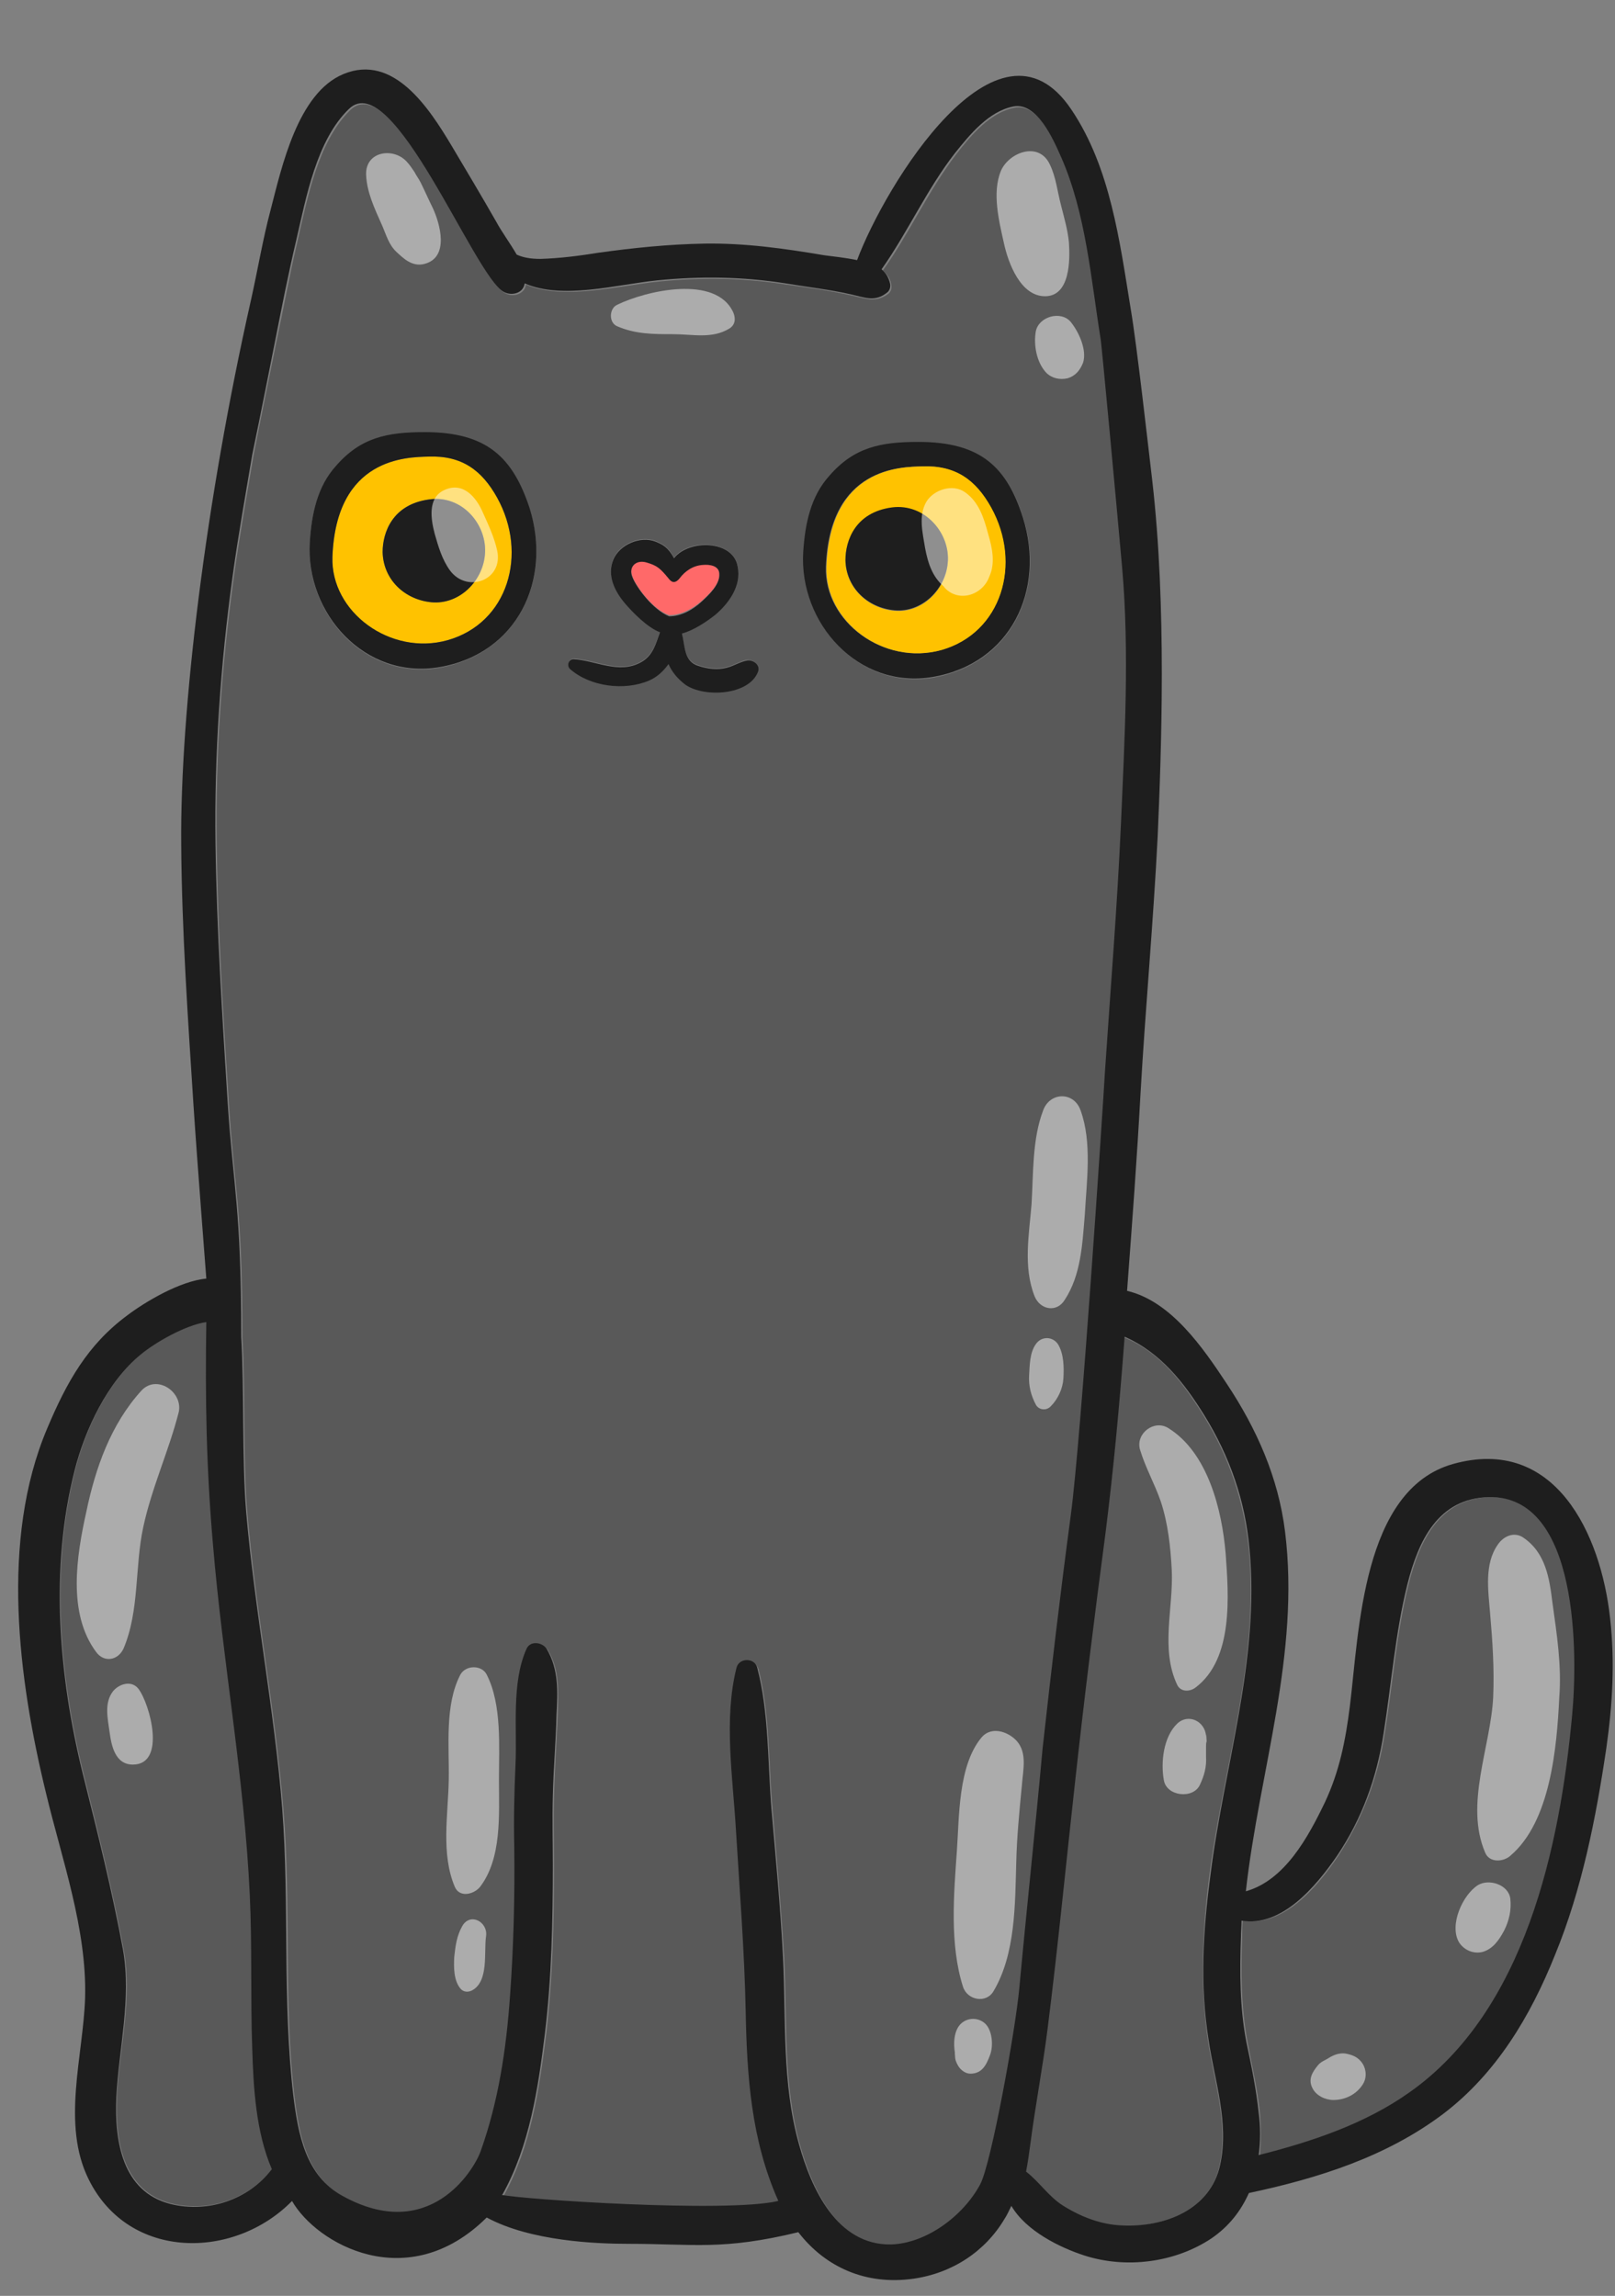 <?xml version="1.0" encoding="utf-8"?>
<svg viewBox="442.942 76.272 263.8 375.1" width="263.8" height="375.1" xmlns="http://www.w3.org/2000/svg"><rect x="442.942" y="76.272" width="263.8" height="375.1" fill="#808080" stroke="none"/><g transform="matrix(1, 0, 0, 1, -20.958, -12.328)"><g transform="matrix(1, 0, 0, 1, 0, -1.4210854715202004e-14)">
		<path class="st2" d="M533.9,163.2c-3.5,0.1-15.1,0.1-15.7,16.4c-0.3,9,9.4,16.2,18.8,13.6c9.9-2.8,13.2-14.1,8.1-23.3&#10;&#9;&#9;&#9;C542.6,165.4,539.3,163,533.9,163.2z M543.1,179.3c-0.4,4.3-4.2,8.1-8.7,7.7c-4.3-0.4-7.9-3.7-8-8.2c0-3.2,1.6-7.8,7.6-8.6&#10;&#9;&#9;&#9;C539.4,169.4,543.6,174.4,543.1,179.3z" style="fill: rgb(255, 194, 0);"/>
		<path class="st1" d="M504.8,398.1c-1-19.2-4.4-38-6-57.1c-1.1-12.7-1.3-23.9-1.1-36.5c-3.4,0.5-8.3,3.3-10.7,5.3&#10;&#9;&#9;&#9;c-5.4,4.4-9.1,12.2-10.8,18.9c-4.1,16-2.6,33.6,1.3,49.5c2.4,9.6,4.8,19.2,6.6,28.9c1.5,8-0.7,16.1-1.1,24.1&#10;&#9;&#9;&#9;c-0.3,7,0.9,15.4,8.9,17.4c6.1,1.5,12.7-0.7,16.5-5.7c-2.6-6.1-3-13.2-3.2-19.7C504.9,414.9,505.2,406.5,504.8,398.1z" style="fill: rgb(89, 89, 89);"/>
		<path class="st0" d="M578.5,186.8c1.2-1.1,3-2.7,2.9-4.5c-0.1-1.3-1.7-1.6-2.7-1.5c-1.6,0.1-2.9,1.1-3.8,2.2&#10;&#9;&#9;&#9;c-0.8,1.1-1.4,0.4-1.8,0c-1.4-1.7-1.9-2.1-3.6-2.6c-1.6-0.5-3,0.7-2.3,2.4c0.6,1.6,3.3,5.4,6,6.3&#10;&#9;&#9;&#9;C575.1,189.1,577,188.1,578.5,186.8z" style="fill: rgb(255, 105, 105);"/>
		<path class="st1" d="M639,336.4c1.7-12.6,5.2-65.8,5.6-72.7c0.8-13.4,2-26.8,2.6-40.3c0.6-13.8,1.3-28,0.2-41.8&#10;&#9;&#9;&#9;c-0.9-11.2-3.2-35.9-3.5-37.3c-1.6-9.9-2.5-20.6-6.5-29.9c-1.2-2.7-3.9-9-7.8-8.2c-4,0.8-7.1,4.5-9.5,7.6c-4.6,6-7.7,13-12,19&#10;&#9;&#9;&#9;c0.7,0.6,1.3,1.4,1.4,2.4c0.1,0.5-0.1,1.1-0.5,1.4c-2,1.5-3.6,0.8-5.9,0.3c-3.5-0.8-7.1-1.3-10.7-1.8c-7-1.1-13.8-1.2-20.9-0.5&#10;&#9;&#9;&#9;c-6.8,0.7-15.5,3.1-21.7,0.5c-0.2,1.6-2.1,2.1-3.4,1.4c-4.8-2.5-18.1-37-25.3-29.9c-5.3,5.2-7,14.5-8.6,21.4&#10;&#9;&#9;&#9;c-1.3,5.5-2.3,11.1-3.5,16.7c-1.2,6-2,9.7-3.7,18.4c-1.1,6.6-2.3,13.2-3.2,19.8c-2,14.5-3,29-2.8,43.7c0.2,14.2,1.1,28.4,2,42.5&#10;&#9;&#9;&#9;c0.9,13.8,2.2,16.9,2.2,38.1c0.5,8.3,0.1,20.2,0.8,28.5c1.4,16.3,4.6,32.3,5.9,48.6c1.3,15.5,0,31.3,1.8,46.8&#10;&#9;&#9;&#9;c0.8,6.4,2,13.2,8.1,16.5c14,7.7,21.3-4.1,22.5-7.3c2.9-8.1,4.1-16.8,4.8-25.3c0.6-8.1,0.7-16.3,0.7-24.5c0-4.4,0-8.9,0.2-13.3&#10;&#9;&#9;&#9;c0.3-6-0.7-13.5,1.8-19c0.6-1.4,2.6-1.1,3.3,0c2,3.3,1.7,7,1.6,10.8c-0.2,4.4-0.5,8.8-0.6,13.2c-0.1,3.8,0,7.5,0,11.3&#10;&#9;&#9;&#9;c0,9.2-0.2,18.4-1.3,27.6c-1.1,8.8-2.5,18.3-6.9,26.2c0,0,0,0.1-0.1,0.1c2.9,0.8,36.6,3,45.1,1c0,0,0,0,0-0.1&#10;&#9;&#9;&#9;c-4.4-9.9-5.1-20.3-5.3-31c-0.2-9.9-1-19.8-1.6-29.7c-0.6-8.5-2-18,0.1-26.3c0.4-1.7,2.9-1.7,3.4,0c1.9,7.3,1.6,15.4,2.3,22.9&#10;&#9;&#9;&#9;c0.7,8.1,1.4,16.2,1.9,24.4c0.5,10.2-0.2,20.6,2.6,30.5c2,7.2,6.2,16.6,15.1,16.4c5.7-0.2,11.7-4.5,14.5-9.8&#10;&#9;&#9;&#9;c1.8-3.4,5.8-25.4,6.4-32.1c1.2-13,2.6-25.9,4.1-38.8C635.8,361.8,637.3,349.1,639,336.4z M535.7,197.7&#10;&#9;&#9;&#9;c-12.2,2.1-21.9-8.8-21.2-20.4c0.3-4.6,1.2-9.2,4.3-12.5c3.9-4.6,8.3-5.5,14.5-5.5c10.3,0,14.5,4.2,17.1,12.5&#10;&#9;&#9;&#9;C554.1,183.4,548.4,195.4,535.7,197.7z M587.7,198.3c-1.5,3.8-8.8,4.2-11.8,2.1c-1.3-0.9-2.2-2-2.8-3.4c-0.8,1.2-1.8,2.1-3.2,2.7&#10;&#9;&#9;&#9;c-4,1.7-9.6,1-12.9-1.9c-0.6-0.5-0.1-1.6,0.6-1.6c3.6,0.2,7.5,2.5,11,0.5c2-1.1,2.4-3,3.1-4.9c-2.1-0.8-4.5-3.3-5.7-4.7&#10;&#9;&#9;&#9;c-1.7-2-3-4.5-1.9-7.2c1-2.4,4.4-3.9,6.9-2.9c1.2,0.5,2,0.9,3,2.7c2.4-3.1,9.6-2.9,10.4,1.4c0.5,3.1-1.4,5.9-3.6,7.8&#10;&#9;&#9;&#9;c-1.5,1.3-3.6,2.7-5.5,3.1c0.4,2.1,0.3,4.6,2.7,5.3c1.5,0.5,3.1,0.7,4.6,0.3c1.2-0.3,2.2-1,3.4-1.2&#10;&#9;&#9;&#9;C586.9,196.4,588.2,197.2,587.7,198.3z M616.4,199.3c-12.2,2.1-21.9-8.8-21.2-20.4c0.3-4.6,1.2-9.2,4.3-12.5&#10;&#9;&#9;&#9;c3.9-4.6,8.3-5.5,14.5-5.5c10.3,0,14.5,4.2,17.1,12.5C634.7,185,629.1,197,616.4,199.3z" style="fill: rgb(89, 89, 89);"/>
		<path class="st1" d="M707.3,333.2c-8.2,0.2-11.5,7-13.3,14.2c-2,8-2.6,16.3-3.9,24.4c-1.1,7.2-3.6,13.9-7.6,20&#10;&#9;&#9;&#9;c-3.4,5.1-9,11.7-15.6,10.6c-0.1,0.9-0.1,1.8-0.1,2.7c-0.2,5.7-0.2,11.5,0.9,17.2c0.7,3.8,1.6,7.6,2,11.5c0.2,2.3,0.2,4.7,0,6.9&#10;&#9;&#9;&#9;c8.7-2.2,17.4-5.1,24.7-10.3c18.7-13.3,24.4-40.1,26.6-61.6C721.8,359.2,722,332.9,707.3,333.2z" style="fill: rgb(89, 89, 89);"/>
		<path class="st1" d="M667.9,341.8c-0.8-7.9-3.2-15.1-7.4-21.9c-3.3-5.3-7-10.3-13-12.8c-0.9,11.9-1.7,21.5-3.1,31.9&#10;&#9;&#9;&#9;c-1.8,13.6-3.5,27.3-5,40.9c-1.5,13.5-2.8,27-4.5,40.4c-0.8,6.2-2,12.4-2.8,18.7c-0.2,1.5-0.3,3-0.7,4.5c2.2,1.7,3.7,4.1,6.1,5.6&#10;&#9;&#9;&#9;c2.9,1.8,6.2,3.1,9.7,3.2c6.7,0.2,14.4-2.6,15.9-9.9c1.5-6.9-0.9-13.7-1.9-20.5c-1.3-8.8-0.9-17.8,0.2-26.6&#10;&#9;&#9;&#9;C663.7,377.4,669.6,360,667.9,341.8z" style="fill: rgb(89, 89, 89);"/>
		<path class="st3" d="M726.3,374.1c1-7.1,1.4-14,0.6-21.1c-1.5-13.8-9-29.9-25.7-25.2c-14.8,4.2-15.3,27.4-16.8,39.5&#10;&#9;&#9;&#9;c-0.7,5.6-1.7,10.7-4.1,15.8c-2.7,5.6-6.5,12.7-12.9,14.5c2.2-19.7,8.9-38.7,6.4-58.8c-1.1-8.8-4.6-16.7-9.5-24.1&#10;&#9;&#9;&#9;c-3.9-5.9-9.1-13.5-16.3-15.2c0.9-12.1,1.6-21.3,2.2-32.3c0.8-14,2.1-28,2.8-42c0.6-13.9,1.5-37.4-0.9-58.2&#10;&#9;&#9;&#9;c-0.7-5.9-2.5-22-3.5-27.9c-1.8-11-3.3-23.1-9.7-32.6c-12-17.9-30.5,12.5-35,24.6c-1.9-0.4-3.9-0.6-5.4-0.8&#10;&#9;&#9;&#9;c-6.5-1.1-12.9-2-19.5-1.9c-5.8,0.1-11.7,0.7-17.4,1.5c-3.1,0.5-6.2,0.9-9.4,1c-1.6,0-2.8-0.2-3.9-0.7c-1.1-1.9-2.5-3.8-3.3-5.3&#10;&#9;&#9;&#9;c-2.4-4.2-4.9-8.4-7.4-12.6c-3.6-6-9.4-15-17.6-11.6c-7.5,3.1-10.1,15.3-11.9,22.2c-1.3,4.9-2.1,9.8-3.2,14.7&#10;&#9;&#9;&#9;c-7.4,32.8-11.6,67.2-11.4,89c0.1,14.2,1.1,28.4,2,42.5c0.6,9.2,2.1,28.3,2.1,28.4c-4.3,0.4-10,3.8-12.9,6&#10;&#9;&#9;&#9;c-6.5,4.8-9.9,10.9-13.1,18.5c-7.7,18.2-4.7,41-0.2,59.5c2.6,10.9,6.7,22.2,6.4,33.5c-0.3,9.5-3.9,20.7,0.6,29.7&#10;&#9;&#9;&#9;c6.6,13.3,23.8,13.1,33.2,3.5c4,7,18.9,15.5,31.8,2.7c7.2,3.9,18,4.3,23.2,4.3c10.7,0,15.3,1.1,27.7-1.9c4.4,5.7,11,8.7,18.8,7.6&#10;&#9;&#9;&#9;c6.3-0.9,11.7-4.4,14.9-9.8c0.4-0.6,0.7-1.3,1.1-2.1c2.4,4.1,7.9,6.8,11.9,8.1c6.8,2.2,14.8,1.2,20.8-2.8c2.9-2,4.8-4.5,6.1-7.4&#10;&#9;&#9;&#9;c11.3-2.4,22.4-5.9,31.7-12.9c8.7-6.6,14.3-16,18.3-26C722.3,397.3,724.6,385.6,726.3,374.1z M491.8,448.7c-8-2-9.2-10.4-8.9-17.4&#10;&#9;&#9;&#9;c0.4-8,2.5-16.1,1.1-24.1c-1.8-9.8-4.2-19.3-6.6-28.9c-3.9-15.9-5.4-33.4-1.3-49.5c1.7-6.7,5.4-14.5,10.8-18.9&#10;&#9;&#9;&#9;c2.4-2,7.3-4.8,10.7-5.3c-0.2,12.6,0,23.9,1.1,36.5c1.6,19.1,5.1,37.9,6,57.1c0.4,8.4,0.1,16.7,0.4,25.1&#10;&#9;&#9;&#9;c0.2,6.5,0.6,13.6,3.2,19.7C504.5,448,497.9,450.2,491.8,448.7z M630.4,413.4c-0.6,6.7-4.6,28.8-6.4,32.1&#10;&#9;&#9;&#9;c-2.8,5.2-8.8,9.6-14.5,9.8c-8.9,0.2-13.1-9.2-15.1-16.4c-2.8-10-2.1-20.3-2.6-30.5c-0.4-8.1-1.2-16.2-1.9-24.4&#10;&#9;&#9;&#9;c-0.6-7.5-0.4-15.6-2.3-22.9c-0.4-1.7-3-1.7-3.4,0c-2.1,8.3-0.6,17.9-0.1,26.3c0.6,9.9,1.4,19.8,1.6,29.7&#10;&#9;&#9;&#9;c0.2,10.7,0.9,21.1,5.3,31c0,0,0,0,0,0.1c-8.5,2-42.2-0.3-45.1-1c0,0,0-0.1,0.1-0.1c4.4-7.9,5.8-17.3,6.9-26.2&#10;&#9;&#9;&#9;c1.1-9.1,1.3-18.4,1.3-27.6c0-3.8-0.1-7.5,0-11.3c0.1-4.4,0.5-8.8,0.6-13.2c0.2-3.8,0.4-7.4-1.6-10.8c-0.7-1.1-2.7-1.4-3.3,0&#10;&#9;&#9;&#9;c-2.5,5.6-1.5,13-1.8,19c-0.2,4.4-0.3,8.9-0.2,13.3c0.1,8.2-0.1,16.3-0.7,24.5c-0.6,8.6-1.9,17.2-4.8,25.3&#10;&#9;&#9;&#9;c-1.2,3.3-8.5,15-22.5,7.3c-6.1-3.3-7.3-10.1-8.1-16.5c-1.8-15.4-0.6-31.2-1.8-46.8c-1.3-16.3-4.5-32.3-5.9-48.6&#10;&#9;&#9;&#9;c-0.7-8.3-0.3-20.2-0.8-28.5c0-21.2-1.3-24.3-2.2-38.1c-0.9-14.2-1.8-28.3-2-42.5c-0.2-14.6,0.8-29.2,2.8-43.7&#10;&#9;&#9;&#9;c0.9-6.6,2.1-13.2,3.2-19.8c1.8-8.7,2.5-12.4,3.7-18.4c1.1-5.6,2.2-11.2,3.5-16.7c1.6-6.9,3.3-16.3,8.6-21.4&#10;&#9;&#9;&#9;c7.2-7,20.5,27.4,25.3,29.9c1.3,0.7,3.2,0.2,3.4-1.4c6.2,2.7,14.9,0.2,21.7-0.5c7.1-0.7,13.9-0.6,20.9,0.5c3.6,0.6,7.2,1,10.7,1.8&#10;&#9;&#9;&#9;c2.3,0.5,3.9,1.3,5.9-0.3c0.4-0.3,0.6-0.9,0.5-1.4c-0.2-1-0.7-1.8-1.4-2.4c4.3-6.1,7.4-13.1,12-19c2.4-3,5.5-6.8,9.5-7.6&#10;&#9;&#9;&#9;c3.9-0.8,6.6,5.5,7.8,8.2c4.1,9.3,4.9,20,6.5,29.9c0.2,1.4,2.5,26.1,3.5,37.3c1.2,13.8,0.4,28-0.2,41.8&#10;&#9;&#9;&#9;c-0.6,13.4-1.7,26.9-2.6,40.3c-0.4,6.9-3.9,60.1-5.6,72.7c-1.7,12.7-3.2,25.4-4.6,38.1C633,387.5,631.6,400.4,630.4,413.4z&#10;&#9;&#9;&#9; M661.3,421.8c1,6.8,3.4,13.6,1.9,20.5c-1.6,7.4-9.2,10.2-15.9,9.9c-3.5-0.1-6.8-1.4-9.7-3.2c-2.4-1.5-3.9-3.9-6.1-5.6&#10;&#9;&#9;&#9;c0.3-1.5,0.5-3,0.7-4.5c0.8-6.2,2-12.4,2.8-18.7c1.7-13.4,3-26.9,4.5-40.4c1.5-13.7,3.2-27.3,5-40.9c1.3-10.4,2.2-20,3.1-31.9&#10;&#9;&#9;&#9;c5.9,2.6,9.7,7.5,13,12.8c4.2,6.8,6.7,14,7.4,21.9c1.7,18.2-4.2,35.6-6.4,53.4C660.4,404,659.9,413,661.3,421.8z M694.2,430.4&#10;&#9;&#9;&#9;c-7.3,5.2-16,8.1-24.7,10.3c0.3-2.3,0.3-4.6,0-6.9c-0.4-3.9-1.2-7.7-2-11.5c-1.1-5.7-1.1-11.5-0.9-17.2c0-0.9,0.1-1.8,0.1-2.7&#10;&#9;&#9;&#9;c6.5,1.1,12.1-5.5,15.6-10.6c4.1-6.1,6.5-12.8,7.6-20c1.3-8.2,1.9-16.4,3.9-24.4c1.8-7.1,5-14,13.3-14.2&#10;&#9;&#9;&#9;c14.8-0.3,14.5,26,13.6,35.6C718.7,390.4,713,417.1,694.2,430.4z" style="fill: rgb(30, 30, 30);"/>
		<path class="st3" d="M533.3,159.2c-6.2,0-10.5,0.9-14.5,5.5c-3.1,3.4-4,7.9-4.3,12.5c-0.7,11.6,9,22.5,21.2,20.4&#10;&#9;&#9;&#9;c12.7-2.2,18.4-14.2,14.7-26C547.7,163.4,543.5,159.2,533.3,159.2z M537,193.2c-9.3,2.6-19.1-4.6-18.8-13.6&#10;&#9;&#9;&#9;c0.6-16.3,12.2-16.3,15.7-16.4c5.4-0.2,8.7,2.2,11.2,6.7C550.2,179.1,546.9,190.4,537,193.2z" style="fill: rgb(30, 30, 30);"/>
		<path class="st3" d="M613.9,160.8c-6.2,0-10.5,0.9-14.5,5.5c-3.1,3.4-4,7.9-4.3,12.5c-0.7,11.6,9,22.5,21.2,20.4&#10;&#9;&#9;&#9;c12.7-2.2,18.4-14.2,14.7-26C628.4,165,624.2,160.8,613.9,160.8z M617.6,194.8c-9.3,2.6-19.1-4.6-18.8-13.6&#10;&#9;&#9;&#9;c0.6-16.3,12.2-16.3,15.7-16.4c5.4-0.2,8.7,2.2,11.2,6.7C630.9,180.7,627.5,192,617.6,194.8z" style="fill: rgb(30, 30, 30);"/>
		<path class="st3" d="M586,196.5c-1.2,0.2-2.2,0.9-3.4,1.2c-1.5,0.4-3.1,0.2-4.6-0.3c-2.4-0.7-2.2-3.2-2.7-5.3&#10;&#9;&#9;&#9;c1.9-0.5,4-1.9,5.5-3.1c2.2-1.9,4.2-4.7,3.6-7.8c-0.7-4.4-8-4.5-10.4-1.4c-1-1.8-1.8-2.2-3-2.7c-2.5-1-5.9,0.5-6.9,2.9&#10;&#9;&#9;&#9;c-1.1,2.6,0.2,5.2,1.9,7.2c1.2,1.4,3.6,3.9,5.7,4.7c-0.7,1.9-1.1,3.8-3.1,4.9c-3.6,2-7.4-0.3-11-0.5c-0.8,0-1.2,1-0.6,1.6&#10;&#9;&#9;&#9;c3.3,2.9,8.9,3.6,12.9,1.9c1.4-0.6,2.4-1.6,3.2-2.7c0.6,1.4,1.6,2.5,2.8,3.4c3.1,2.1,10.3,1.7,11.8-2.1&#10;&#9;&#9;&#9;C588.2,197.2,586.9,196.4,586,196.5z M567.2,182.9c-0.7-1.7,0.6-2.9,2.3-2.4c1.7,0.5,2.2,0.9,3.6,2.6c0.3,0.4,0.9,1.1,1.8,0&#10;&#9;&#9;&#9;c0.9-1.2,2.2-2.1,3.8-2.2c1.1-0.1,2.7,0.1,2.7,1.5c0.1,1.7-1.7,3.4-2.9,4.5c-1.5,1.4-3.4,2.4-5.3,2.4&#10;&#9;&#9;&#9;C570.5,188.2,567.8,184.5,567.2,182.9z" style="fill: rgb(30, 30, 30);"/>
		<path class="st3" d="M534,170.2c-6,0.8-7.6,5.4-7.6,8.6c0.1,4.5,3.6,7.8,8,8.2c4.5,0.4,8.3-3.4,8.7-7.7&#10;&#9;&#9;&#9;C543.6,174.4,539.4,169.4,534,170.2z" style="fill: rgb(30, 30, 30);"/>
		<g>
			<path class="st2" d="M625.8,171.5c-2.5-4.5-5.8-6.9-11.2-6.7c-3.5,0.1-15.1,0.1-15.7,16.4c-0.3,9,9.4,16.2,18.8,13.6&#10;&#9;&#9;&#9;&#9;C627.5,192,630.9,180.7,625.8,171.5z M618.7,180.7c-0.4,4.3-4.2,8.1-8.7,7.7c-4.3-0.4-7.9-3.7-8-8.2c0-3.2,1.6-7.8,7.6-8.6&#10;&#9;&#9;&#9;&#9;C615,170.8,619.2,175.8,618.7,180.7z" style="fill: rgb(255, 194, 0);"/>
			<path class="st3" d="M609.6,171.5c-6,0.8-7.6,5.4-7.6,8.6c0.1,4.5,3.6,7.8,8,8.2c4.5,0.4,8.3-3.4,8.7-7.7&#10;&#9;&#9;&#9;&#9;C619.2,175.8,615,170.8,609.6,171.5z" style="fill: rgb(30, 30, 30);"/>
		</g>
	</g><path class="st4" d="M530.5,115.2C530.6,115.3,530.6,115.3,530.5,115.2C530.4,115.1,530.4,115.1,530.5,115.2z" style="opacity: 0.5; fill: rgb(255, 255, 255);" transform="matrix(1, 0, 0, 1, 0, -1.4210854715202004e-14)"/><path class="st4" d="M534.6,122.6c-0.7-1.4-1.3-2.8-2-4.2c-0.3-0.6-0.7-1.1-1-1.7c-0.2-0.3-0.8-1.2-1.1-1.5&#10;&#9;&#9;&#9;c-2.1-2.6-6.9-2-6.8,1.9c0.1,2.9,1.4,5.6,2.6,8.3c0.7,1.6,1.1,3.2,2.4,4.4c1,0.9,2.5,2.5,4.6,1.9&#10;&#9;&#9;&#9;C537.3,130.6,535.8,125.2,534.6,122.6z" style="opacity: 0.5; fill: rgb(255, 255, 255);" transform="matrix(1, 0, 0, 1, 0, -1.4210854715202004e-14)"/><path class="st4" d="M638.5,128.2c-0.2-2.1-0.8-4.1-1.3-6.1c-0.6-2.3-0.8-4.5-1.8-6.6c-1.8-3.9-6.7-2-8,1&#10;&#9;&#9;c-1.5,3.6-0.3,8.3,0.5,11.9c0.7,3.2,2.7,8.6,6.7,8.6C638.7,137,638.7,131.1,638.5,128.2z" style="opacity: 0.5; fill: rgb(255, 255, 255);" transform="matrix(1, 0, 0, 1, 0, -1.4210854715202004e-14)"/><path class="st4" d="M638.8,141.2c-1.6-1.9-5.2-0.9-5.7,1.5c-0.4,2.2,0.1,5.1,1.7,6.8c0.9,0.9,2.2,1.2,3.5,0.9&#10;&#9;&#9;c1.3-0.4,2-1.3,2.5-2.5C641.5,145.8,640.1,142.8,638.8,141.2z" style="opacity: 0.5; fill: rgb(255, 255, 255);" transform="matrix(1, 0, 0, 1, 0, -1.4210854715202004e-14)"/><path class="st4" d="M545.1,178.5c-0.5-2.2-1.4-4.1-2.3-6.1c-1.1-2.6-3.3-5.2-6.4-3.7c-2.7,1.3-2.1,4.8-1.5,7.1&#10;&#9;&#9;c0.6,2.1,1.2,4.2,2.5,6C540.2,185.6,546.2,183.4,545.1,178.5z" style="opacity: 0.5; fill: rgb(255, 255, 255);" transform="matrix(1, 0, 0, 1, 0, -1.4210854715202004e-14)"/><path class="st4" d="M625.3,175.8c-0.7-2.6-1.5-5.2-3.8-6.8c-2-1.4-5.1-0.4-6.3,1.6c-1.3,2.3-0.6,5-0.2,7.5c0.5,2.7,1.3,5,3.4,6.6&#10;&#9;&#9;c-0.1-0.1-0.3-0.2-0.4-0.3c2.3,2.8,6.4,1.5,7.5-1.6C626.5,180.6,626,178.2,625.3,175.8z" style="opacity: 0.5; fill: rgb(255, 255, 255);" transform="matrix(1, 0, 0, 1, 0, -1.4210854715202004e-14)"/><path class="st4" d="M583.7,139.7c-2.8-6.3-14.3-3.6-19-1.3c-1.3,0.6-1.4,2.9,0,3.5c3,1.3,5.9,1.3,9.2,1.3c3.1,0,6.3,0.8,9.1-0.9&#10;&#9;&#9;C584,141.7,584.1,140.7,583.7,139.7z" style="opacity: 0.5; fill: rgb(255, 255, 255);" transform="matrix(1, 0, 0, 1, 0, -1.4210854715202004e-14)"/><path class="st4" d="M640.4,270c-1.1-3.1-5-3-6.1,0c-1.8,4.7-1.6,10.3-1.9,15.3c-0.4,5-1.4,10.3,0.5,15.1c0.9,2.2,3.6,2.7,4.9,0.6&#10;&#9;&#9;c2.7-4.1,2.9-9.2,3.3-14C641.4,281.6,642.3,275.2,640.4,270z" style="opacity: 0.5; fill: rgb(255, 255, 255);" transform="matrix(1, 0, 0, 1, 0, -1.4210854715202004e-14)"/><path class="st4" d="M636.7,308.2c-0.9-1.3-2.7-1.3-3.6,0c-1,1.4-1,3.4-1.1,5.1c-0.1,1.7,0.3,3.3,1.1,4.8c0.5,0.9,1.7,1,2.4,0.3&#10;&#9;&#9;c1.2-1.2,2-2.9,2.1-4.6C637.7,312.1,637.7,309.8,636.7,308.2z" style="opacity: 0.5; fill: rgb(255, 255, 255);" transform="matrix(1, 0, 0, 1, 0, -1.4210854715202004e-14)"/><path class="st4" d="M629.4,372.5c-1.5-1.2-3.8-1.7-5.2,0c-3.8,4.6-3.6,12.9-4,18.5c-0.5,7.1-1.2,15.3,1,22.2&#10;&#9;&#9;c0.7,2.2,3.8,2.8,5,0.7c3.6-6.1,3.5-14.2,3.7-21.1c0.1-4.1,0.5-8.2,0.9-12.3C631,377.6,631.9,374.5,629.4,372.5z" style="opacity: 0.5; fill: rgb(255, 255, 255);" transform="matrix(1, 0, 0, 1, 0, -1.4210854715202004e-14)"/><path class="st4" d="M624.8,419.2c-1.1-1-2.8-1-3.9,0c-1.2,1.1-1.3,3.3-1,4.9c-0.1-0.6,0,0.4,0,0.4c0,0.6,0.2,1.1,0.5,1.6&#10;&#9;&#9;c0.4,0.7,1.2,1.3,2,1.3c1.9,0,2.6-1.4,3.2-3C626.2,422.9,626,420.3,624.8,419.2z" style="opacity: 0.5; fill: rgb(255, 255, 255);" transform="matrix(1, 0, 0, 1, 0, -1.4210854715202004e-14)"/><path class="st4" d="M545.4,379.4c0-5.4,0.5-12.3-2-17.2c-0.8-1.6-3.4-1.6-4.3,0c-2.6,5-1.8,11.7-1.9,17.2&#10;&#9;&#9;c-0.1,5.7-1.3,12.1,1,17.5c0.8,1.8,3.1,1.2,4.1,0C545.9,392.2,545.4,385.1,545.4,379.4z" style="opacity: 0.5; fill: rgb(255, 255, 255);" transform="matrix(1, 0, 0, 1, 0, -1.4210854715202004e-14)"/><path class="st4" d="M539.4,403.3c-0.9,1.6-1.1,3.2-1.3,5c-0.1,1.7-0.1,4,1.1,5.3c0.5,0.5,1.2,0.5,1.8,0.2c2.8-1.5,1.9-6.3,2.3-8.9&#10;&#9;&#9;C543.6,402.6,540.7,401,539.4,403.3z" style="opacity: 0.5; fill: rgb(255, 255, 255);" transform="matrix(1, 0, 0, 1, 0, -1.4210854715202004e-14)"/><path class="st4" d="M487,315.8c-5,5.5-7.5,12.6-9,19.8c-1.6,7.2-3.1,16.6,1.6,22.9c1.3,1.8,3.6,1.4,4.5-0.6&#10;&#9;&#9;c2.6-6.2,1.8-13.3,3.2-19.8c1.4-6.5,4.2-12.5,5.8-18.8C493.8,316,489.5,313.1,487,315.8z" style="opacity: 0.5; fill: rgb(255, 255, 255);" transform="matrix(1, 0, 0, 1, 0, -1.4210854715202004e-14)"/><path class="st4" d="M486.5,364.5c-1.2-1.5-3.3-0.7-4.2,0.5c-1.4,1.9-0.8,4.4-0.5,6.6c0.3,2.2,0.9,5.3,3.8,5.3&#10;&#9;&#9;C491.1,376.9,488.4,367,486.5,364.5z" style="opacity: 0.5; fill: rgb(255, 255, 255);" transform="matrix(1, 0, 0, 1, 0, -1.4210854715202004e-14)"/><path class="st4" d="M664.1,342.4c-0.6-7.1-2.9-16.5-9.4-20.5c-2.3-1.4-5.3,0.9-4.6,3.5c0.9,3,2.4,5.6,3.4,8.5&#10;&#9;&#9;c1.2,3.6,1.6,7.5,1.8,11.2c0.3,6.2-1.9,12.9,0.9,18.8c0.6,1.2,2.1,1.1,3,0.4C665.4,359.6,664.6,349.3,664.1,342.4z" style="opacity: 0.5; fill: rgb(255, 255, 255);" transform="matrix(1, 0, 0, 1, 0, -1.4210854715202004e-14)"/><path class="st4" d="M660.9,372.2c-0.2-2.4-2.9-3.7-4.7-2c-2.3,2.2-2.7,6.4-2.2,9.2c0.4,2.7,4.8,3.2,5.9,0.8c0.7-1.5,1.1-2.9,1-4.6&#10;&#9;&#9;c0-0.6,0-1.1,0-1.7c0-0.3,0-0.5,0.1-0.8C661,373,660.9,371.4,660.9,372.2z" style="opacity: 0.5; fill: rgb(255, 255, 255);" transform="matrix(1, 0, 0, 1, 0, -1.4210854715202004e-14)"/><path class="st4" d="M717.5,350.6c-0.5-4.1-1.1-8.3-4.8-10.8c-1.5-1-3.2-0.2-4.1,1.1c-2.3,3.2-1.6,7.6-1.3,11.3&#10;&#9;&#9;c0.4,4.6,0.7,9.1,0.5,13.7c-0.4,8.1-4.7,17.5-1.3,25.4c0.7,1.7,3,1.5,4.1,0.5c6.6-5.6,7.6-17.8,8-25.9&#10;&#9;&#9;C719,360.8,718.2,355.6,717.5,350.6z" style="opacity: 0.5; fill: rgb(255, 255, 255);" transform="matrix(1, 0, 0, 1, 0, -1.4210854715202004e-14)"/><path class="st4" d="M710.6,398.8c-0.3-2.3-3.5-3.3-5.3-2.2c-2.5,1.6-4.7,6.5-3.1,9.3c0.8,1.3,2.4,2,3.9,1.6c1.7-0.5,2.7-2,3.5-3.5&#10;&#9;&#9;C710.4,402.4,710.8,400.7,710.6,398.8z" style="opacity: 0.5; fill: rgb(255, 255, 255);" transform="matrix(1, 0, 0, 1, 0, -1.4210854715202004e-14)"/><path class="st4" d="M686.5,425.8c-0.7-1.1-1.7-1.5-2.9-1.7c-0.9-0.1-1.8,0.2-2.6,0.7c-0.6,0.4-1.3,0.6-1.8,1.2&#10;&#9;&#9;c-0.9,1.1-1.7,2.3-0.9,3.8c0.6,1.2,2.1,1.9,3.4,1.9c1.9,0,3.7-0.9,4.7-2.4C687.2,428.2,687.1,426.8,686.5,425.8z" style="opacity: 0.5; fill: rgb(255, 255, 255);" transform="matrix(1, 0, 0, 1, 0, -1.4210854715202004e-14)"/></g></svg>